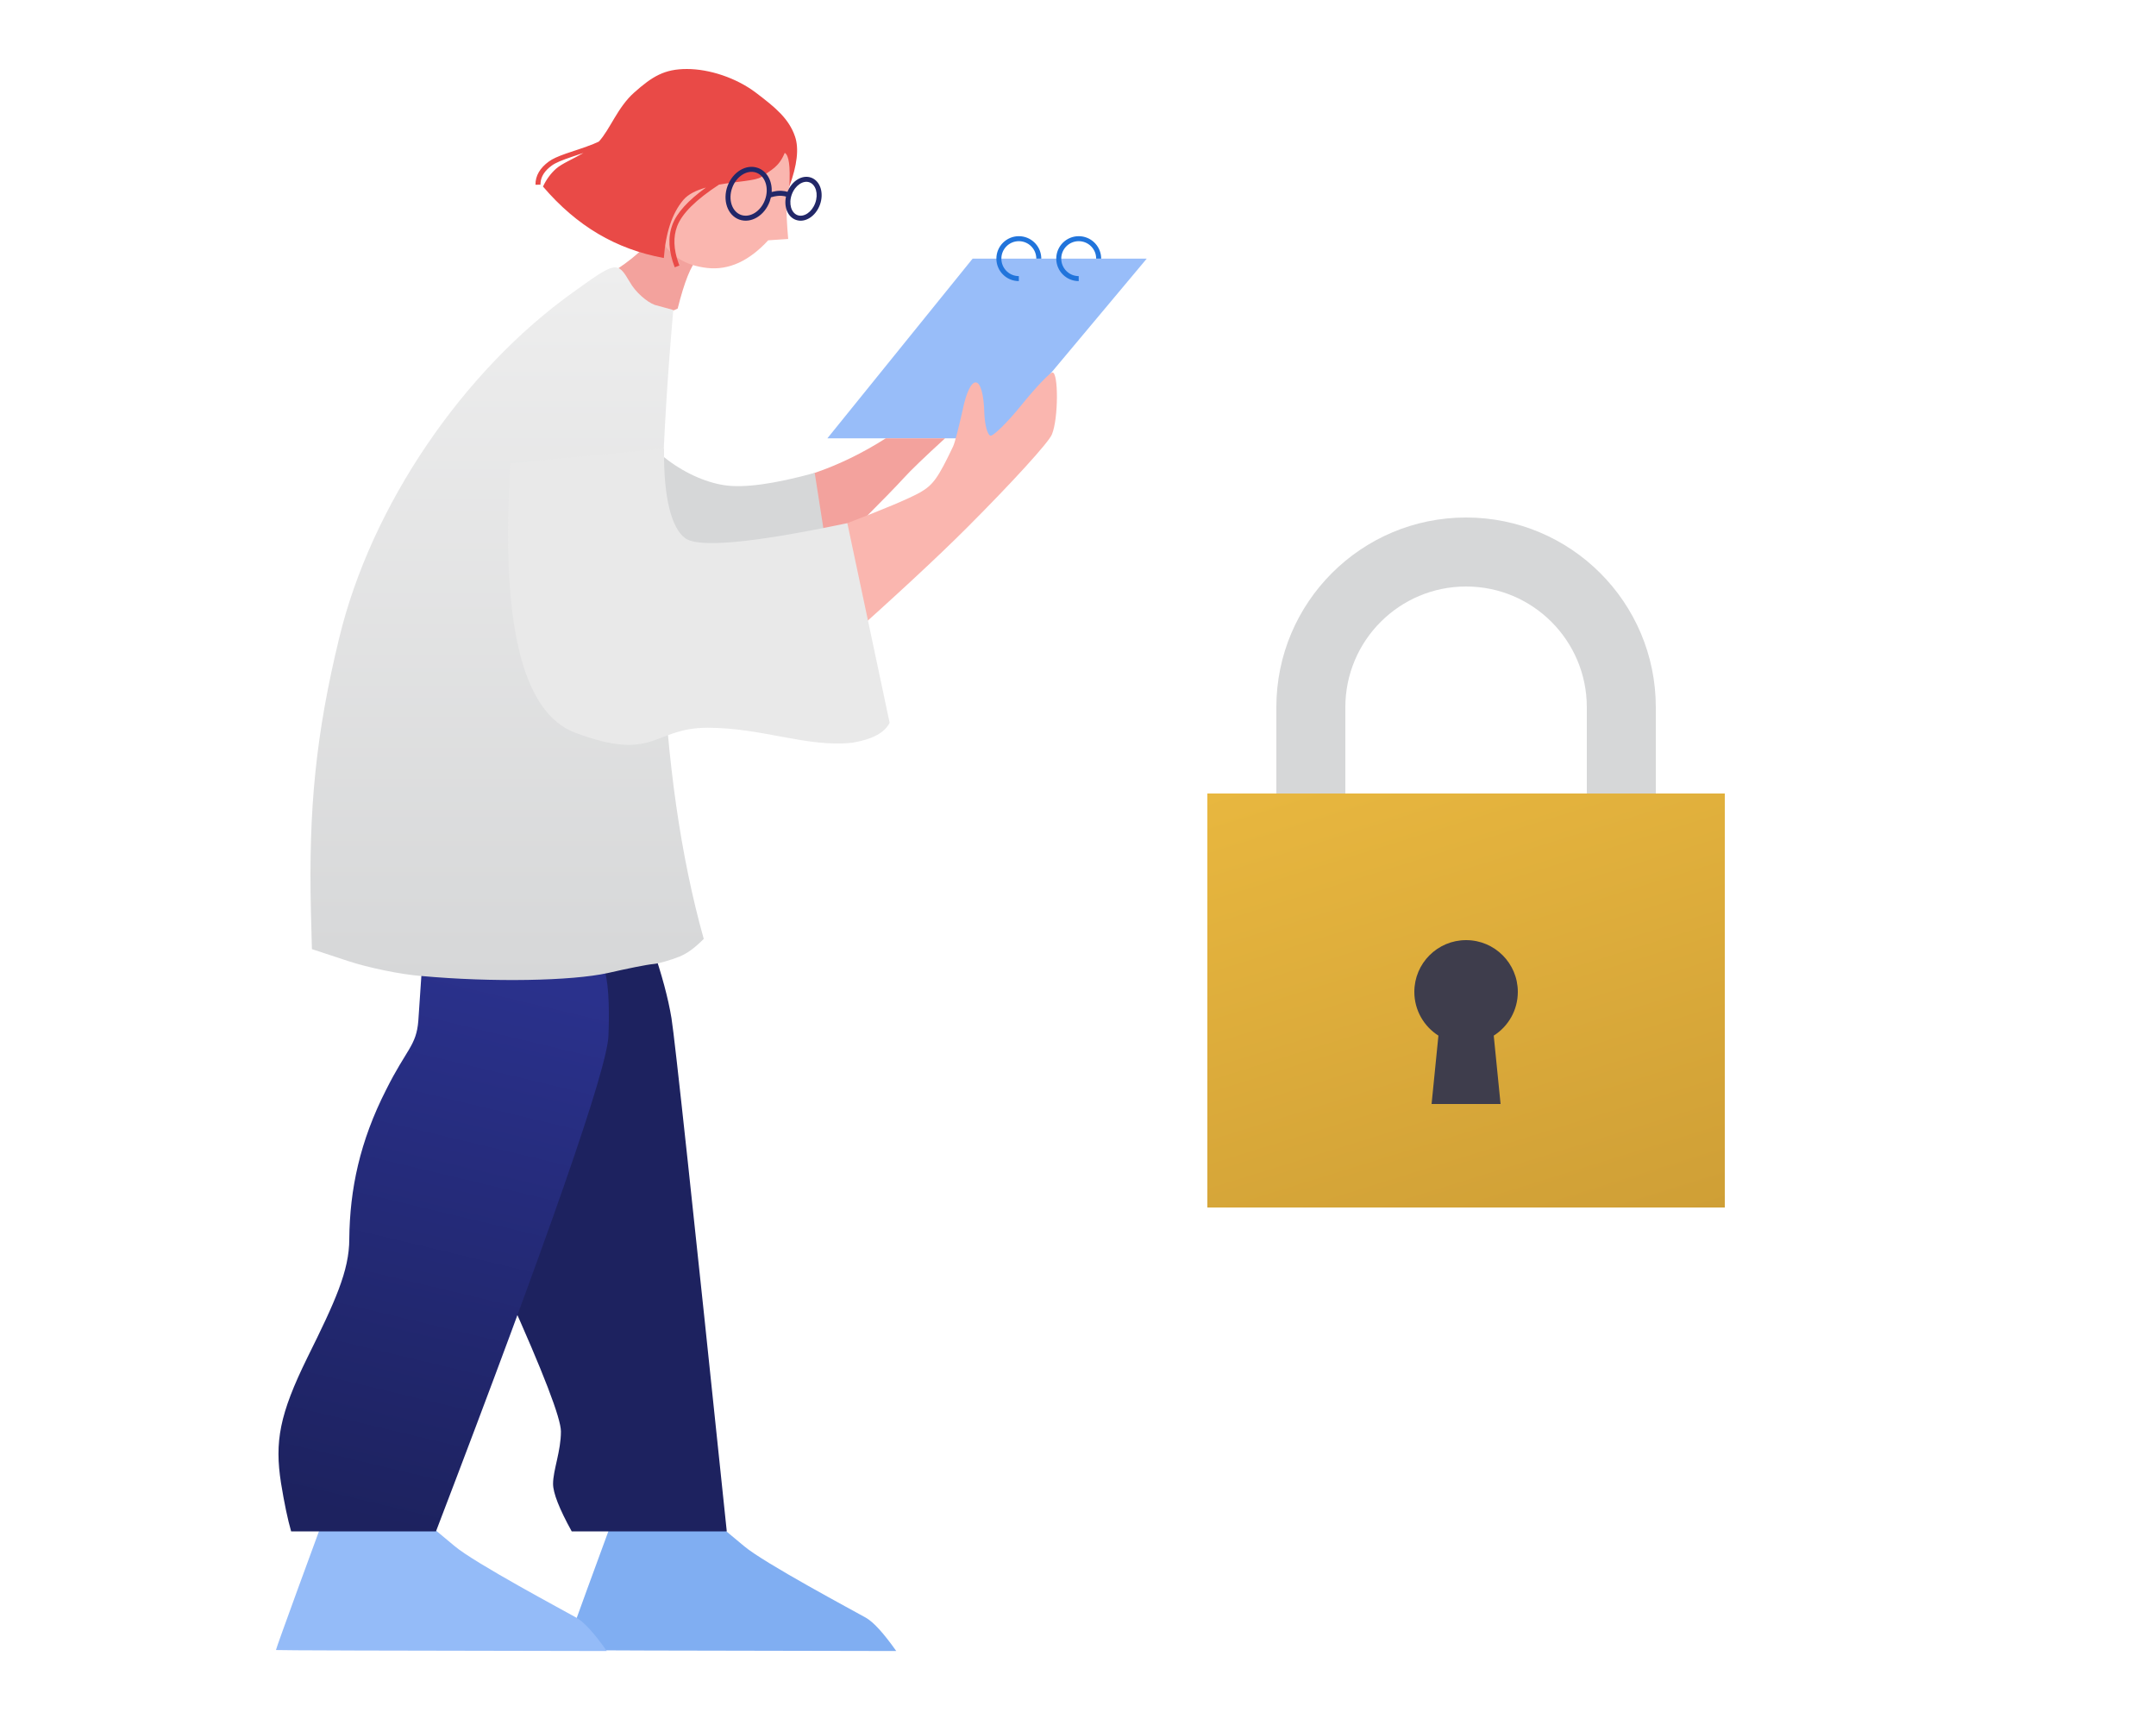 <!--
  - Copyright (c) 2024. Devtron Inc.
  -
  - Licensed under the Apache License, Version 2.0 (the "License");
  - you may not use this file except in compliance with the License.
  - You may obtain a copy of the License at
  -
  -     http://www.apache.org/licenses/LICENSE-2.0
  -
  - Unless required by applicable law or agreed to in writing, software
  - distributed under the License is distributed on an "AS IS" BASIS,
  - WITHOUT WARRANTIES OR CONDITIONS OF ANY KIND, either express or implied.
  - See the License for the specific language governing permissions and
  - limitations under the License.
  -->

<svg data-style-override="false" width="250" height="200" viewBox="0 0 250 200" fill="none" xmlns="http://www.w3.org/2000/svg">
<style>
.lock-body {
  animation: appear 6s ease;
  transform-origin: center;
  transform-box: fill-box;
  }

  @keyframes appear {
      0% {
        transform: translateY(50px) scale(0.5);
      }
      10% {
        transform: translateY(0px) scale(1);
      }
      100% {
        transform: translateY(0px) scale(1);
      }
    }

  .lock-shank {
  animation: locked 1s ease;
  transform-origin: right;
  transform-box: fill-box;
  }

  @keyframes locked {
      0% {
        transform: rotateY(90deg) translateY(-10px);
      }
      50% {
        transform: rotateY(90deg) translateY(-10px);
      }
      70% {
        transform: rotateY(0deg) translateY(0px);
      }
      80% {
        transform: rotateY(0deg) translateY(5px);
      }
      100% {
        transform: rotateY(0deg) translateY(0px);
      }
    }
</style>
<g class="lock-body">
<path class="lock-shank" fill-rule="evenodd" clip-rule="evenodd" d="M148 82C148 69.85 157.85 60 170 60C182.15 60 192 69.85 192 82V112H184V82C184 74.268 177.732 68 170 68C162.268 68 156 74.268 156 82V92H148V82Z" fill="#D6D7D8"/>
<rect x="140" y="92" width="60" height="48" fill="url(#paint0_linear_2729_3841)"/>
<path fill-rule="evenodd" clip-rule="evenodd" d="M173.207 120.072C174.886 119.008 176 117.134 176 115C176 111.686 173.314 109 170 109C166.686 109 164 111.686 164 115C164 117.134 165.114 119.008 166.793 120.072L166 128H174L173.207 120.072Z" fill="#3E3D4C"/>
</g>
<path d="M65.56 191.308C65.56 191.192 66.713 188.02 68.098 184.213L70.636 177.291L77.096 177.118L83.499 176.945L86.267 179.252C88.575 181.214 99.063 186.799 100.399 187.559C101.29 188.065 102.466 189.353 103.925 191.423C78.348 191.385 65.56 191.346 65.56 191.308V191.308Z" fill="#80AEF2"/>
<path d="M32 191.308C32 191.192 33.154 188.02 34.538 184.213L37.076 177.291L43.536 177.118L49.939 176.945L52.708 179.252C55.015 181.214 65.503 186.799 66.84 187.559C67.73 188.065 68.906 189.353 70.365 191.423C44.788 191.385 32 191.346 32 191.308Z" fill="#94BBF8"/>
<path d="M75.655 109.836C76.745 112.994 77.481 115.734 77.863 118.056C78.243 120.377 80.381 140.211 84.274 177.556H66.296C64.852 174.938 64.13 173.099 64.13 172.038C64.13 170.448 65.043 168.268 65.043 165.97C65.043 164.438 63.009 159.147 58.939 150.099L62.87 110.75L75.655 109.836V109.836Z" fill="#1D225F"/>
<path fill-rule="evenodd" clip-rule="evenodd" d="M50.554 177.555H33.76C33.36 176.17 32.968 174.301 32.585 171.949C31.835 167.161 32.405 163.989 35.635 157.413C38.865 150.895 40.501 147.341 40.501 143.649C40.559 137.881 41.723 132.333 44.781 126.334C47.145 121.604 48.276 121.248 48.506 118.364L48.926 112.162H70.004C70.516 113.595 70.7 116.237 70.554 120.087C70.409 123.937 63.742 143.093 50.553 177.555H50.554Z" fill="url(#paint1_linear_2729_3841)"/>
<path d="M95.94 50.818L112.78 29.988H132.971L115.532 50.818H95.94Z" fill="#98BDF9"/>
<path d="M118.14 27.384C119.518 27.384 120.646 28.454 120.737 29.809L120.743 29.988H120.165C120.165 28.869 119.258 27.963 118.14 27.963C117.021 27.963 116.115 28.869 116.115 29.988C116.115 31.05 116.933 31.922 117.974 32.006L118.14 32.013V32.591C116.702 32.591 115.536 31.426 115.536 29.988C115.536 28.55 116.702 27.384 118.14 27.384V27.384ZM125.083 27.384C126.461 27.384 127.589 28.454 127.681 29.809L127.687 29.988H127.108C127.108 28.869 126.202 27.963 125.083 27.963C123.965 27.963 123.058 28.869 123.058 29.988C123.058 31.05 123.876 31.922 124.917 32.006L125.083 32.013V32.591C123.645 32.591 122.479 31.426 122.479 29.988C122.479 28.55 123.645 27.384 125.083 27.384V27.384Z" fill="#2174DB"/>
<path d="M94.472 54.829C97.279 53.867 100.026 52.53 102.714 50.818H109.585C107.21 52.988 105.613 54.524 104.794 55.428C103.974 56.331 102.285 58.066 99.726 60.633C98.635 66.414 97.472 68.843 96.239 67.918C94.389 66.532 88.3 57.021 94.472 54.828V54.829Z" fill="#F3A29D"/>
<path d="M98.254 60.654C102.617 58.986 105.433 57.797 106.701 57.087C108.201 56.222 108.778 55.414 110.508 51.78C110.738 51.319 111.2 49.415 111.604 47.627C112.527 43.07 114.027 43.301 114.142 47.973C114.2 49.243 114.488 50.396 114.834 50.511C115.122 50.627 116.795 49.011 118.468 46.935C120.141 44.858 121.756 43.185 122.044 43.185C122.736 43.185 122.736 48.492 121.987 50.338C121.698 51.203 117.257 56.048 112.123 61.182C108.701 64.605 103.692 69.25 97.097 75.119L98.254 60.654V60.654Z" fill="#FAB6AF"/>
<path d="M78.581 35.774C79.353 32.688 80.124 30.759 80.896 29.987C79.739 28.83 78.581 27.673 76.266 26.516C75.496 28.059 73.952 29.602 71.638 31.145C71.638 33.459 72.409 35.002 73.952 35.774C75.495 36.545 77.038 36.545 78.582 35.774H78.581Z" fill="#F3A29D"/>
<path d="M48.858 113.16C46.493 112.986 42.628 112.179 40.378 111.429L36.168 110.044L36.053 105.718C35.764 93.778 36.63 85.068 39.341 73.936C43.032 58.65 53.646 43.019 66.509 33.847C71.469 30.271 71.585 30.271 73.027 32.694C73.661 33.847 74.987 35.001 75.911 35.347L78.072 35.941C75.5 65 76.202 89.571 81.603 108.858C80.446 110.016 79.657 110.54 78.795 110.91C77.756 111.313 76.43 111.717 75.738 111.775C75.045 111.833 72.738 112.294 70.488 112.813C66.278 113.736 57.106 113.909 48.858 113.159V113.16Z" fill="url(#paint2_linear_2729_3841)"/>
<path fill-rule="evenodd" clip-rule="evenodd" d="M94.472 54.828L96.239 66.139L76.267 68.784L77 53C79.141 54.735 81.717 55.907 83.981 56.254C86.244 56.602 89.742 56.126 94.472 54.828Z" fill="#D6D7D8"/>
<path d="M98.254 60.653L103.157 83.798C102.589 84.955 101.147 85.727 98.833 86.112C93.625 86.691 88.418 84.376 82.053 84.376C75.688 84.376 75.963 88.426 66.705 84.956C60.533 82.641 58.025 72.226 59.182 53.71L77 52C76.922 57.782 77.891 61.232 79.434 62.389C80.946 63.523 87.003 62.99 97.604 60.789L98.254 60.653Z" fill="#E9E9E9"/>
<path d="M90.305 15.444C91.375 16.964 91.793 18.98 91.558 21.493C91.496 22.149 91.182 22.376 91.182 23.545C91.182 24.665 91.252 26.051 91.394 27.702L89.077 27.863C86.855 30.275 84.503 31.343 82.022 31.07C79.542 30.795 77.771 29.727 76.712 27.863C74.532 23.84 75.091 20.419 78.387 17.601C81.683 14.783 85.656 14.064 90.305 15.444V15.444Z" fill="#FAB6AF"/>
<path fill-rule="evenodd" clip-rule="evenodd" d="M79.646 8C82.244 8 85.363 9.017 87.64 10.74C89.917 12.462 91.485 13.76 92.19 15.837C92.66 17.221 92.438 19.151 91.526 21.628C91.656 19.283 91.478 17.981 90.993 17.722C90.323 19.375 89.398 19.709 88.29 20.509C87.67 20.957 85.499 21.027 83.373 21.406C80.745 23.128 79.07 24.736 78.506 26.266C78.058 27.484 78.104 28.874 78.654 30.443L78.78 30.782L78.24 30.992C77.526 29.159 77.43 27.514 77.963 26.067C78.485 24.65 79.813 23.229 81.857 21.746C80.767 22.053 79.806 22.5 79.223 23.195C77.944 24.721 77.195 26.96 76.977 29.911C74.211 29.411 71.672 28.478 69.36 27.111C67.048 25.745 64.915 23.917 62.962 21.628C63.358 20.794 63.866 20.104 64.483 19.558C65.154 18.966 66.418 18.45 67.652 17.736L67.587 17.757L66.383 18.158C65.123 18.582 64.427 18.871 63.988 19.19C63.158 19.791 62.728 20.465 62.675 21.222L62.67 21.413L62.091 21.42C62.079 20.381 62.607 19.477 63.648 18.721C64.075 18.411 64.661 18.148 65.631 17.805L67.387 17.215L67.997 17.002C68.591 16.789 69.061 16.601 69.436 16.418C70.732 15.019 71.606 12.447 73.526 10.74C75.641 8.855 77.048 8 79.645 8H79.646Z" fill="#E94A47"/>
<path d="M84.36 21.575C84.957 19.935 86.53 18.978 87.895 19.475C88.956 19.861 89.549 20.999 89.481 22.256C89.841 22.165 90.17 22.119 90.469 22.12L90.677 22.127C90.932 22.147 91.143 22.183 91.313 22.241C91.825 20.97 93.021 20.218 94.063 20.597C95.133 20.987 95.561 22.4 95.075 23.737C94.588 25.074 93.352 25.881 92.281 25.491C91.328 25.144 90.884 23.987 91.141 22.794C91.038 22.756 90.867 22.722 90.633 22.704C90.299 22.679 89.896 22.733 89.425 22.869L89.394 22.879C89.358 23.038 89.311 23.197 89.254 23.356C88.657 24.996 87.084 25.953 85.718 25.456C84.352 24.959 83.763 23.215 84.36 21.575V21.575ZM93.864 21.141C93.134 20.875 92.2 21.484 91.812 22.549C91.425 23.615 91.748 24.681 92.479 24.947C93.21 25.213 94.143 24.604 94.531 23.539C94.919 22.474 94.595 21.407 93.864 21.141ZM87.697 20.019C86.661 19.642 85.4 20.409 84.904 21.773C84.408 23.136 84.88 24.535 85.916 24.913C86.952 25.289 88.214 24.521 88.71 23.158C89.206 21.795 88.733 20.396 87.697 20.018V20.019Z" fill="#222768"/>
<defs>
<linearGradient id="paint0_linear_2729_3841" x1="140" y1="92" x2="158.924" y2="152.788" gradientUnits="userSpaceOnUse">
<stop stop-color="#E8B73F"/>
<stop offset="1" stop-color="#CF9F36"/>
</linearGradient>
<linearGradient id="paint1_linear_2729_3841" x1="53.366" y1="112.162" x2="38.26" y2="175.224" gradientUnits="userSpaceOnUse">
<stop stop-color="#2A318C"/>
<stop offset="1" stop-color="#1D225F"/>
</linearGradient>
<linearGradient id="paint2_linear_2729_3841" x1="58.801" y1="31" x2="58.801" y2="113.628" gradientUnits="userSpaceOnUse">
<stop stop-color="#EEEEEE"/>
<stop offset="1" stop-color="#D6D7D8"/>
</linearGradient>
</defs>
</svg>
